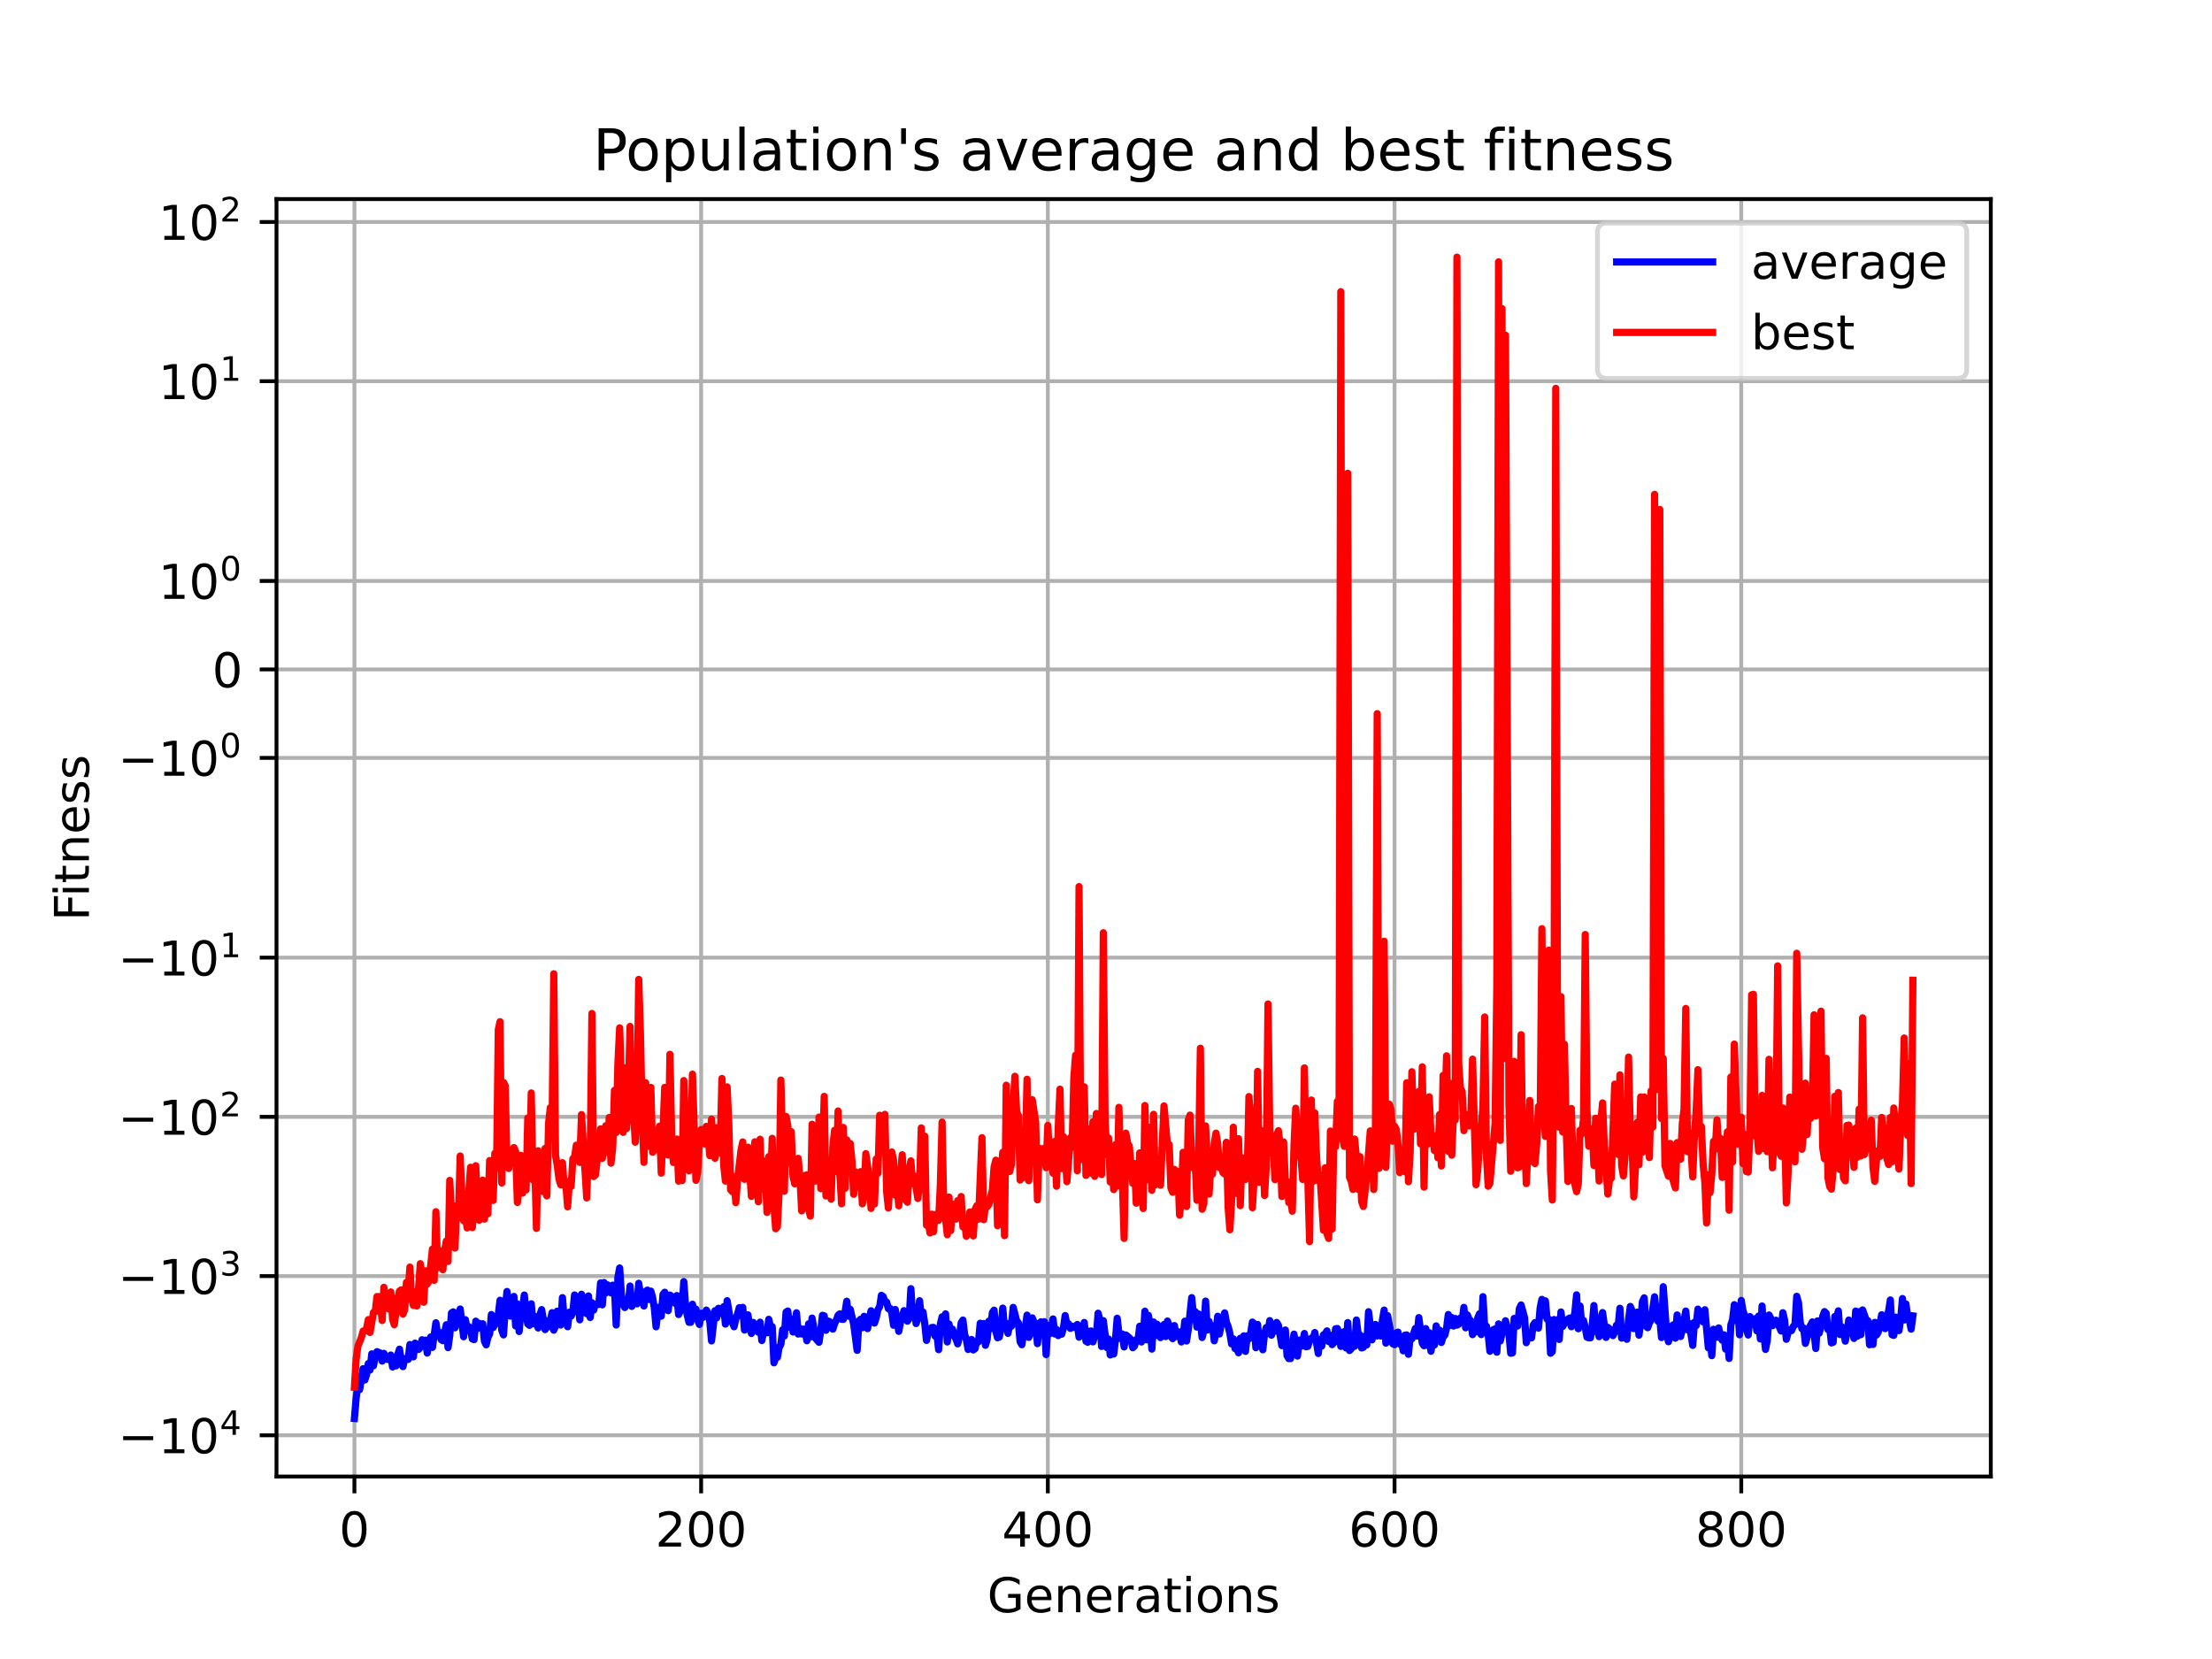 <?xml version="1.0" encoding="utf-8" standalone="no"?>
<!DOCTYPE svg PUBLIC "-//W3C//DTD SVG 1.1//EN"
  "http://www.w3.org/Graphics/SVG/1.1/DTD/svg11.dtd">
<!-- Created with matplotlib (https://matplotlib.org/) -->
<svg height="345.6pt" version="1.1" viewBox="0 0 460.8 345.6" width="460.8pt" xmlns="http://www.w3.org/2000/svg" xmlns:xlink="http://www.w3.org/1999/xlink">
 <defs>
  <style type="text/css">*{stroke-linecap:butt;stroke-linejoin:round;}</style>
 </defs>
 <g id="figure_1">
  <g id="patch_1">
   <path d="M 0 345.6 
L 460.8 345.6 
L 460.8 0 
L 0 0 
z
" style="fill:#ffffff;"/>
  </g>
  <g id="axes_1">
   <g id="patch_2">
    <path d="M 57.6 307.584 
L 414.72 307.584 
L 414.72 41.472 
L 57.6 41.472 
z
" style="fill:#ffffff;"/>
   </g>
   <g id="matplotlib.axis_1">
    <g id="xtick_1">
     <g id="line2d_1">
      <path clip-path="url(#pdda63139e8)" d="M 73.833 307.584 
L 73.833 41.472 
" style="fill:none;stroke:#b0b0b0;stroke-linecap:square;stroke-width:0.8;"/>
     </g>
     <g id="line2d_2">
      <defs>
       <path d="M 0 0 
L 0 3.5 
" id="m60d73395e6" style="stroke:#000000;stroke-width:0.8;"/>
      </defs>
      <g>
       <use style="stroke:#000000;stroke-width:0.8;" x="73.833" xlink:href="#m60d73395e6" y="307.584"/>
      </g>
     </g>
     <g id="text_1">
      <!-- 0 -->
      <g transform="translate(70.651 322.182)scale(0.1 -0.1)">
       <defs>
        <path d="M 31.781 66.406 
Q 24.172 66.406 20.328 58.906 
Q 16.5 51.422 16.5 36.375 
Q 16.5 21.391 20.328 13.891 
Q 24.172 6.391 31.781 6.391 
Q 39.453 6.391 43.281 13.891 
Q 47.125 21.391 47.125 36.375 
Q 47.125 51.422 43.281 58.906 
Q 39.453 66.406 31.781 66.406 
z
M 31.781 74.219 
Q 44.047 74.219 50.516 64.516 
Q 56.984 54.828 56.984 36.375 
Q 56.984 17.969 50.516 8.266 
Q 44.047 -1.422 31.781 -1.422 
Q 19.531 -1.422 13.062 8.266 
Q 6.594 17.969 6.594 36.375 
Q 6.594 54.828 13.062 64.516 
Q 19.531 74.219 31.781 74.219 
z
" id="DejaVuSans-48"/>
       </defs>
       <use xlink:href="#DejaVuSans-48"/>
      </g>
     </g>
    </g>
    <g id="xtick_2">
     <g id="line2d_3">
      <path clip-path="url(#pdda63139e8)" d="M 146.058 307.584 
L 146.058 41.472 
" style="fill:none;stroke:#b0b0b0;stroke-linecap:square;stroke-width:0.8;"/>
     </g>
     <g id="line2d_4">
      <g>
       <use style="stroke:#000000;stroke-width:0.8;" x="146.058" xlink:href="#m60d73395e6" y="307.584"/>
      </g>
     </g>
     <g id="text_2">
      <!-- 200 -->
      <g transform="translate(136.515 322.182)scale(0.1 -0.1)">
       <defs>
        <path d="M 19.188 8.297 
L 53.609 8.297 
L 53.609 0 
L 7.328 0 
L 7.328 8.297 
Q 12.938 14.109 22.625 23.891 
Q 32.328 33.688 34.812 36.531 
Q 39.547 41.844 41.422 45.531 
Q 43.312 49.219 43.312 52.781 
Q 43.312 58.594 39.234 62.25 
Q 35.156 65.922 28.609 65.922 
Q 23.969 65.922 18.812 64.312 
Q 13.672 62.703 7.812 59.422 
L 7.812 69.391 
Q 13.766 71.781 18.938 73 
Q 24.125 74.219 28.422 74.219 
Q 39.75 74.219 46.484 68.547 
Q 53.219 62.891 53.219 53.422 
Q 53.219 48.922 51.531 44.891 
Q 49.859 40.875 45.406 35.406 
Q 44.188 33.984 37.641 27.219 
Q 31.109 20.453 19.188 8.297 
z
" id="DejaVuSans-50"/>
       </defs>
       <use xlink:href="#DejaVuSans-50"/>
       <use x="63.623" xlink:href="#DejaVuSans-48"/>
       <use x="127.246" xlink:href="#DejaVuSans-48"/>
      </g>
     </g>
    </g>
    <g id="xtick_3">
     <g id="line2d_5">
      <path clip-path="url(#pdda63139e8)" d="M 218.284 307.584 
L 218.284 41.472 
" style="fill:none;stroke:#b0b0b0;stroke-linecap:square;stroke-width:0.8;"/>
     </g>
     <g id="line2d_6">
      <g>
       <use style="stroke:#000000;stroke-width:0.8;" x="218.284" xlink:href="#m60d73395e6" y="307.584"/>
      </g>
     </g>
     <g id="text_3">
      <!-- 400 -->
      <g transform="translate(208.74 322.182)scale(0.1 -0.1)">
       <defs>
        <path d="M 37.797 64.312 
L 12.891 25.391 
L 37.797 25.391 
z
M 35.203 72.906 
L 47.609 72.906 
L 47.609 25.391 
L 58.016 25.391 
L 58.016 17.188 
L 47.609 17.188 
L 47.609 0 
L 37.797 0 
L 37.797 17.188 
L 4.891 17.188 
L 4.891 26.703 
z
" id="DejaVuSans-52"/>
       </defs>
       <use xlink:href="#DejaVuSans-52"/>
       <use x="63.623" xlink:href="#DejaVuSans-48"/>
       <use x="127.246" xlink:href="#DejaVuSans-48"/>
      </g>
     </g>
    </g>
    <g id="xtick_4">
     <g id="line2d_7">
      <path clip-path="url(#pdda63139e8)" d="M 290.51 307.584 
L 290.51 41.472 
" style="fill:none;stroke:#b0b0b0;stroke-linecap:square;stroke-width:0.8;"/>
     </g>
     <g id="line2d_8">
      <g>
       <use style="stroke:#000000;stroke-width:0.8;" x="290.51" xlink:href="#m60d73395e6" y="307.584"/>
      </g>
     </g>
     <g id="text_4">
      <!-- 600 -->
      <g transform="translate(280.966 322.182)scale(0.1 -0.1)">
       <defs>
        <path d="M 33.016 40.375 
Q 26.375 40.375 22.484 35.828 
Q 18.609 31.297 18.609 23.391 
Q 18.609 15.531 22.484 10.953 
Q 26.375 6.391 33.016 6.391 
Q 39.656 6.391 43.531 10.953 
Q 47.406 15.531 47.406 23.391 
Q 47.406 31.297 43.531 35.828 
Q 39.656 40.375 33.016 40.375 
z
M 52.594 71.297 
L 52.594 62.312 
Q 48.875 64.062 45.094 64.984 
Q 41.312 65.922 37.594 65.922 
Q 27.828 65.922 22.672 59.328 
Q 17.531 52.734 16.797 39.406 
Q 19.672 43.656 24.016 45.922 
Q 28.375 48.188 33.594 48.188 
Q 44.578 48.188 50.953 41.516 
Q 57.328 34.859 57.328 23.391 
Q 57.328 12.156 50.688 5.359 
Q 44.047 -1.422 33.016 -1.422 
Q 20.359 -1.422 13.672 8.266 
Q 6.984 17.969 6.984 36.375 
Q 6.984 53.656 15.188 63.938 
Q 23.391 74.219 37.203 74.219 
Q 40.922 74.219 44.703 73.484 
Q 48.484 72.75 52.594 71.297 
z
" id="DejaVuSans-54"/>
       </defs>
       <use xlink:href="#DejaVuSans-54"/>
       <use x="63.623" xlink:href="#DejaVuSans-48"/>
       <use x="127.246" xlink:href="#DejaVuSans-48"/>
      </g>
     </g>
    </g>
    <g id="xtick_5">
     <g id="line2d_9">
      <path clip-path="url(#pdda63139e8)" d="M 362.736 307.584 
L 362.736 41.472 
" style="fill:none;stroke:#b0b0b0;stroke-linecap:square;stroke-width:0.8;"/>
     </g>
     <g id="line2d_10">
      <g>
       <use style="stroke:#000000;stroke-width:0.8;" x="362.736" xlink:href="#m60d73395e6" y="307.584"/>
      </g>
     </g>
     <g id="text_5">
      <!-- 800 -->
      <g transform="translate(353.192 322.182)scale(0.1 -0.1)">
       <defs>
        <path d="M 31.781 34.625 
Q 24.75 34.625 20.719 30.859 
Q 16.703 27.094 16.703 20.516 
Q 16.703 13.922 20.719 10.156 
Q 24.75 6.391 31.781 6.391 
Q 38.812 6.391 42.859 10.172 
Q 46.922 13.969 46.922 20.516 
Q 46.922 27.094 42.891 30.859 
Q 38.875 34.625 31.781 34.625 
z
M 21.922 38.812 
Q 15.578 40.375 12.031 44.719 
Q 8.5 49.078 8.5 55.328 
Q 8.5 64.062 14.719 69.141 
Q 20.953 74.219 31.781 74.219 
Q 42.672 74.219 48.875 69.141 
Q 55.078 64.062 55.078 55.328 
Q 55.078 49.078 51.531 44.719 
Q 48 40.375 41.703 38.812 
Q 48.828 37.156 52.797 32.312 
Q 56.781 27.484 56.781 20.516 
Q 56.781 9.906 50.312 4.234 
Q 43.844 -1.422 31.781 -1.422 
Q 19.734 -1.422 13.25 4.234 
Q 6.781 9.906 6.781 20.516 
Q 6.781 27.484 10.781 32.312 
Q 14.797 37.156 21.922 38.812 
z
M 18.312 54.391 
Q 18.312 48.734 21.844 45.562 
Q 25.391 42.391 31.781 42.391 
Q 38.141 42.391 41.719 45.562 
Q 45.312 48.734 45.312 54.391 
Q 45.312 60.062 41.719 63.234 
Q 38.141 66.406 31.781 66.406 
Q 25.391 66.406 21.844 63.234 
Q 18.312 60.062 18.312 54.391 
z
" id="DejaVuSans-56"/>
       </defs>
       <use xlink:href="#DejaVuSans-56"/>
       <use x="63.623" xlink:href="#DejaVuSans-48"/>
       <use x="127.246" xlink:href="#DejaVuSans-48"/>
      </g>
     </g>
    </g>
    <g id="text_6">
     <!-- Generations -->
     <g transform="translate(205.662 335.861)scale(0.1 -0.1)">
      <defs>
       <path d="M 59.516 10.406 
L 59.516 29.984 
L 43.406 29.984 
L 43.406 38.094 
L 69.281 38.094 
L 69.281 6.781 
Q 63.578 2.734 56.688 0.656 
Q 49.812 -1.422 42 -1.422 
Q 24.906 -1.422 15.25 8.562 
Q 5.609 18.562 5.609 36.375 
Q 5.609 54.25 15.25 64.234 
Q 24.906 74.219 42 74.219 
Q 49.125 74.219 55.547 72.453 
Q 61.969 70.703 67.391 67.281 
L 67.391 56.781 
Q 61.922 61.422 55.766 63.766 
Q 49.609 66.109 42.828 66.109 
Q 29.438 66.109 22.719 58.641 
Q 16.016 51.172 16.016 36.375 
Q 16.016 21.625 22.719 14.156 
Q 29.438 6.688 42.828 6.688 
Q 48.047 6.688 52.141 7.594 
Q 56.25 8.5 59.516 10.406 
z
" id="DejaVuSans-71"/>
       <path d="M 56.203 29.594 
L 56.203 25.203 
L 14.891 25.203 
Q 15.484 15.922 20.484 11.062 
Q 25.484 6.203 34.422 6.203 
Q 39.594 6.203 44.453 7.469 
Q 49.312 8.734 54.109 11.281 
L 54.109 2.781 
Q 49.266 0.734 44.188 -0.344 
Q 39.109 -1.422 33.891 -1.422 
Q 20.797 -1.422 13.156 6.188 
Q 5.516 13.812 5.516 26.812 
Q 5.516 40.234 12.766 48.109 
Q 20.016 56 32.328 56 
Q 43.359 56 49.781 48.891 
Q 56.203 41.797 56.203 29.594 
z
M 47.219 32.234 
Q 47.125 39.594 43.094 43.984 
Q 39.062 48.391 32.422 48.391 
Q 24.906 48.391 20.391 44.141 
Q 15.875 39.891 15.188 32.172 
z
" id="DejaVuSans-101"/>
       <path d="M 54.891 33.016 
L 54.891 0 
L 45.906 0 
L 45.906 32.719 
Q 45.906 40.484 42.875 44.328 
Q 39.844 48.188 33.797 48.188 
Q 26.516 48.188 22.312 43.547 
Q 18.109 38.922 18.109 30.906 
L 18.109 0 
L 9.078 0 
L 9.078 54.688 
L 18.109 54.688 
L 18.109 46.188 
Q 21.344 51.125 25.703 53.562 
Q 30.078 56 35.797 56 
Q 45.219 56 50.047 50.172 
Q 54.891 44.344 54.891 33.016 
z
" id="DejaVuSans-110"/>
       <path d="M 41.109 46.297 
Q 39.594 47.172 37.812 47.578 
Q 36.031 48 33.891 48 
Q 26.266 48 22.188 43.047 
Q 18.109 38.094 18.109 28.812 
L 18.109 0 
L 9.078 0 
L 9.078 54.688 
L 18.109 54.688 
L 18.109 46.188 
Q 20.953 51.172 25.484 53.578 
Q 30.031 56 36.531 56 
Q 37.453 56 38.578 55.875 
Q 39.703 55.766 41.062 55.516 
z
" id="DejaVuSans-114"/>
       <path d="M 34.281 27.484 
Q 23.391 27.484 19.188 25 
Q 14.984 22.516 14.984 16.5 
Q 14.984 11.719 18.141 8.906 
Q 21.297 6.109 26.703 6.109 
Q 34.188 6.109 38.703 11.406 
Q 43.219 16.703 43.219 25.484 
L 43.219 27.484 
z
M 52.203 31.203 
L 52.203 0 
L 43.219 0 
L 43.219 8.297 
Q 40.141 3.328 35.547 0.953 
Q 30.953 -1.422 24.312 -1.422 
Q 15.922 -1.422 10.953 3.297 
Q 6 8.016 6 15.922 
Q 6 25.141 12.172 29.828 
Q 18.359 34.516 30.609 34.516 
L 43.219 34.516 
L 43.219 35.406 
Q 43.219 41.609 39.141 45 
Q 35.062 48.391 27.688 48.391 
Q 23 48.391 18.547 47.266 
Q 14.109 46.141 10.016 43.891 
L 10.016 52.203 
Q 14.938 54.109 19.578 55.047 
Q 24.219 56 28.609 56 
Q 40.484 56 46.344 49.844 
Q 52.203 43.703 52.203 31.203 
z
" id="DejaVuSans-97"/>
       <path d="M 18.312 70.219 
L 18.312 54.688 
L 36.812 54.688 
L 36.812 47.703 
L 18.312 47.703 
L 18.312 18.016 
Q 18.312 11.328 20.141 9.422 
Q 21.969 7.516 27.594 7.516 
L 36.812 7.516 
L 36.812 0 
L 27.594 0 
Q 17.188 0 13.234 3.875 
Q 9.281 7.766 9.281 18.016 
L 9.281 47.703 
L 2.688 47.703 
L 2.688 54.688 
L 9.281 54.688 
L 9.281 70.219 
z
" id="DejaVuSans-116"/>
       <path d="M 9.422 54.688 
L 18.406 54.688 
L 18.406 0 
L 9.422 0 
z
M 9.422 75.984 
L 18.406 75.984 
L 18.406 64.594 
L 9.422 64.594 
z
" id="DejaVuSans-105"/>
       <path d="M 30.609 48.391 
Q 23.391 48.391 19.188 42.75 
Q 14.984 37.109 14.984 27.297 
Q 14.984 17.484 19.156 11.844 
Q 23.344 6.203 30.609 6.203 
Q 37.797 6.203 41.984 11.859 
Q 46.188 17.531 46.188 27.297 
Q 46.188 37.016 41.984 42.703 
Q 37.797 48.391 30.609 48.391 
z
M 30.609 56 
Q 42.328 56 49.016 48.375 
Q 55.719 40.766 55.719 27.297 
Q 55.719 13.875 49.016 6.219 
Q 42.328 -1.422 30.609 -1.422 
Q 18.844 -1.422 12.172 6.219 
Q 5.516 13.875 5.516 27.297 
Q 5.516 40.766 12.172 48.375 
Q 18.844 56 30.609 56 
z
" id="DejaVuSans-111"/>
       <path d="M 44.281 53.078 
L 44.281 44.578 
Q 40.484 46.531 36.375 47.5 
Q 32.281 48.484 27.875 48.484 
Q 21.188 48.484 17.844 46.438 
Q 14.5 44.391 14.5 40.281 
Q 14.5 37.156 16.891 35.375 
Q 19.281 33.594 26.516 31.984 
L 29.594 31.297 
Q 39.156 29.25 43.188 25.516 
Q 47.219 21.781 47.219 15.094 
Q 47.219 7.469 41.188 3.016 
Q 35.156 -1.422 24.609 -1.422 
Q 20.219 -1.422 15.453 -0.562 
Q 10.688 0.297 5.422 2 
L 5.422 11.281 
Q 10.406 8.688 15.234 7.391 
Q 20.062 6.109 24.812 6.109 
Q 31.156 6.109 34.562 8.281 
Q 37.984 10.453 37.984 14.406 
Q 37.984 18.062 35.516 20.016 
Q 33.062 21.969 24.703 23.781 
L 21.578 24.516 
Q 13.234 26.266 9.516 29.906 
Q 5.812 33.547 5.812 39.891 
Q 5.812 47.609 11.281 51.797 
Q 16.75 56 26.812 56 
Q 31.781 56 36.172 55.266 
Q 40.578 54.547 44.281 53.078 
z
" id="DejaVuSans-115"/>
      </defs>
      <use xlink:href="#DejaVuSans-71"/>
      <use x="77.49" xlink:href="#DejaVuSans-101"/>
      <use x="139.014" xlink:href="#DejaVuSans-110"/>
      <use x="202.393" xlink:href="#DejaVuSans-101"/>
      <use x="263.916" xlink:href="#DejaVuSans-114"/>
      <use x="305.029" xlink:href="#DejaVuSans-97"/>
      <use x="366.309" xlink:href="#DejaVuSans-116"/>
      <use x="405.518" xlink:href="#DejaVuSans-105"/>
      <use x="433.301" xlink:href="#DejaVuSans-111"/>
      <use x="494.482" xlink:href="#DejaVuSans-110"/>
      <use x="557.861" xlink:href="#DejaVuSans-115"/>
     </g>
    </g>
   </g>
   <g id="matplotlib.axis_2">
    <g id="ytick_1">
     <g id="line2d_11">
      <path clip-path="url(#pdda63139e8)" d="M 57.6 299 
L 414.72 299 
" style="fill:none;stroke:#b0b0b0;stroke-linecap:square;stroke-width:0.8;"/>
     </g>
     <g id="line2d_12">
      <defs>
       <path d="M 0 0 
L -3.5 0 
" id="m6eefcb9886" style="stroke:#000000;stroke-width:0.8;"/>
      </defs>
      <g>
       <use style="stroke:#000000;stroke-width:0.8;" x="57.6" xlink:href="#m6eefcb9886" y="299"/>
      </g>
     </g>
     <g id="text_7">
      <!-- $\mathdefault{-10^{4}}$ -->
      <g transform="translate(24.6 302.8)scale(0.1 -0.1)">
       <defs>
        <path d="M 10.594 35.5 
L 73.188 35.5 
L 73.188 27.203 
L 10.594 27.203 
z
" id="DejaVuSans-8722"/>
        <path d="M 12.406 8.297 
L 28.516 8.297 
L 28.516 63.922 
L 10.984 60.406 
L 10.984 69.391 
L 28.422 72.906 
L 38.281 72.906 
L 38.281 8.297 
L 54.391 8.297 
L 54.391 0 
L 12.406 0 
z
" id="DejaVuSans-49"/>
       </defs>
       <use transform="translate(0 0.684)" xlink:href="#DejaVuSans-8722"/>
       <use transform="translate(83.789 0.684)" xlink:href="#DejaVuSans-49"/>
       <use transform="translate(147.412 0.684)" xlink:href="#DejaVuSans-48"/>
       <use transform="translate(211.992 38.966)scale(0.7)" xlink:href="#DejaVuSans-52"/>
      </g>
     </g>
    </g>
    <g id="ytick_2">
     <g id="line2d_13">
      <path clip-path="url(#pdda63139e8)" d="M 57.6 265.831 
L 414.72 265.831 
" style="fill:none;stroke:#b0b0b0;stroke-linecap:square;stroke-width:0.8;"/>
     </g>
     <g id="line2d_14">
      <g>
       <use style="stroke:#000000;stroke-width:0.8;" x="57.6" xlink:href="#m6eefcb9886" y="265.831"/>
      </g>
     </g>
     <g id="text_8">
      <!-- $\mathdefault{-10^{3}}$ -->
      <g transform="translate(24.6 269.63)scale(0.1 -0.1)">
       <defs>
        <path d="M 40.578 39.312 
Q 47.656 37.797 51.625 33 
Q 55.609 28.219 55.609 21.188 
Q 55.609 10.406 48.188 4.484 
Q 40.766 -1.422 27.094 -1.422 
Q 22.516 -1.422 17.656 -0.516 
Q 12.797 0.391 7.625 2.203 
L 7.625 11.719 
Q 11.719 9.328 16.594 8.109 
Q 21.484 6.891 26.812 6.891 
Q 36.078 6.891 40.938 10.547 
Q 45.797 14.203 45.797 21.188 
Q 45.797 27.641 41.281 31.266 
Q 36.766 34.906 28.719 34.906 
L 20.219 34.906 
L 20.219 43.016 
L 29.109 43.016 
Q 36.375 43.016 40.234 45.922 
Q 44.094 48.828 44.094 54.297 
Q 44.094 59.906 40.109 62.906 
Q 36.141 65.922 28.719 65.922 
Q 24.656 65.922 20.016 65.031 
Q 15.375 64.156 9.812 62.312 
L 9.812 71.094 
Q 15.438 72.656 20.344 73.438 
Q 25.25 74.219 29.594 74.219 
Q 40.828 74.219 47.359 69.109 
Q 53.906 64.016 53.906 55.328 
Q 53.906 49.266 50.438 45.094 
Q 46.969 40.922 40.578 39.312 
z
" id="DejaVuSans-51"/>
       </defs>
       <use transform="translate(0 0.766)" xlink:href="#DejaVuSans-8722"/>
       <use transform="translate(83.789 0.766)" xlink:href="#DejaVuSans-49"/>
       <use transform="translate(147.412 0.766)" xlink:href="#DejaVuSans-48"/>
       <use transform="translate(211.992 39.047)scale(0.7)" xlink:href="#DejaVuSans-51"/>
      </g>
     </g>
    </g>
    <g id="ytick_3">
     <g id="line2d_15">
      <path clip-path="url(#pdda63139e8)" d="M 57.6 232.661 
L 414.72 232.661 
" style="fill:none;stroke:#b0b0b0;stroke-linecap:square;stroke-width:0.8;"/>
     </g>
     <g id="line2d_16">
      <g>
       <use style="stroke:#000000;stroke-width:0.8;" x="57.6" xlink:href="#m6eefcb9886" y="232.661"/>
      </g>
     </g>
     <g id="text_9">
      <!-- $\mathdefault{-10^{2}}$ -->
      <g transform="translate(24.6 236.461)scale(0.1 -0.1)">
       <use transform="translate(0 0.766)" xlink:href="#DejaVuSans-8722"/>
       <use transform="translate(83.789 0.766)" xlink:href="#DejaVuSans-49"/>
       <use transform="translate(147.412 0.766)" xlink:href="#DejaVuSans-48"/>
       <use transform="translate(211.992 39.047)scale(0.7)" xlink:href="#DejaVuSans-50"/>
      </g>
     </g>
    </g>
    <g id="ytick_4">
     <g id="line2d_17">
      <path clip-path="url(#pdda63139e8)" d="M 57.6 199.492 
L 414.72 199.492 
" style="fill:none;stroke:#b0b0b0;stroke-linecap:square;stroke-width:0.8;"/>
     </g>
     <g id="line2d_18">
      <g>
       <use style="stroke:#000000;stroke-width:0.8;" x="57.6" xlink:href="#m6eefcb9886" y="199.492"/>
      </g>
     </g>
     <g id="text_10">
      <!-- $\mathdefault{-10^{1}}$ -->
      <g transform="translate(24.6 203.291)scale(0.1 -0.1)">
       <use transform="translate(0 0.684)" xlink:href="#DejaVuSans-8722"/>
       <use transform="translate(83.789 0.684)" xlink:href="#DejaVuSans-49"/>
       <use transform="translate(147.412 0.684)" xlink:href="#DejaVuSans-48"/>
       <use transform="translate(211.992 38.966)scale(0.7)" xlink:href="#DejaVuSans-49"/>
      </g>
     </g>
    </g>
    <g id="ytick_5">
     <g id="line2d_19">
      <path clip-path="url(#pdda63139e8)" d="M 57.6 157.88 
L 414.72 157.88 
" style="fill:none;stroke:#b0b0b0;stroke-linecap:square;stroke-width:0.8;"/>
     </g>
     <g id="line2d_20">
      <g>
       <use style="stroke:#000000;stroke-width:0.8;" x="57.6" xlink:href="#m6eefcb9886" y="157.88"/>
      </g>
     </g>
     <g id="text_11">
      <!-- $\mathdefault{-10^{0}}$ -->
      <g transform="translate(24.6 161.679)scale(0.1 -0.1)">
       <use transform="translate(0 0.766)" xlink:href="#DejaVuSans-8722"/>
       <use transform="translate(83.789 0.766)" xlink:href="#DejaVuSans-49"/>
       <use transform="translate(147.412 0.766)" xlink:href="#DejaVuSans-48"/>
       <use transform="translate(211.992 39.047)scale(0.7)" xlink:href="#DejaVuSans-48"/>
      </g>
     </g>
    </g>
    <g id="ytick_6">
     <g id="line2d_21">
      <path clip-path="url(#pdda63139e8)" d="M 57.6 139.452 
L 414.72 139.452 
" style="fill:none;stroke:#b0b0b0;stroke-linecap:square;stroke-width:0.8;"/>
     </g>
     <g id="line2d_22">
      <g>
       <use style="stroke:#000000;stroke-width:0.8;" x="57.6" xlink:href="#m6eefcb9886" y="139.452"/>
      </g>
     </g>
     <g id="text_12">
      <!-- $\mathdefault{0}$ -->
      <g transform="translate(44.2 143.252)scale(0.1 -0.1)">
       <use transform="translate(0 0.781)" xlink:href="#DejaVuSans-48"/>
      </g>
     </g>
    </g>
    <g id="ytick_7">
     <g id="line2d_23">
      <path clip-path="url(#pdda63139e8)" d="M 57.6 121.025 
L 414.72 121.025 
" style="fill:none;stroke:#b0b0b0;stroke-linecap:square;stroke-width:0.8;"/>
     </g>
     <g id="line2d_24">
      <g>
       <use style="stroke:#000000;stroke-width:0.8;" x="57.6" xlink:href="#m6eefcb9886" y="121.025"/>
      </g>
     </g>
     <g id="text_13">
      <!-- $\mathdefault{10^{0}}$ -->
      <g transform="translate(33 124.824)scale(0.1 -0.1)">
       <use transform="translate(0 0.766)" xlink:href="#DejaVuSans-49"/>
       <use transform="translate(63.623 0.766)" xlink:href="#DejaVuSans-48"/>
       <use transform="translate(128.203 39.047)scale(0.7)" xlink:href="#DejaVuSans-48"/>
      </g>
     </g>
    </g>
    <g id="ytick_8">
     <g id="line2d_25">
      <path clip-path="url(#pdda63139e8)" d="M 57.6 79.413 
L 414.72 79.413 
" style="fill:none;stroke:#b0b0b0;stroke-linecap:square;stroke-width:0.8;"/>
     </g>
     <g id="line2d_26">
      <g>
       <use style="stroke:#000000;stroke-width:0.8;" x="57.6" xlink:href="#m6eefcb9886" y="79.413"/>
      </g>
     </g>
     <g id="text_14">
      <!-- $\mathdefault{10^{1}}$ -->
      <g transform="translate(33 83.212)scale(0.1 -0.1)">
       <use transform="translate(0 0.684)" xlink:href="#DejaVuSans-49"/>
       <use transform="translate(63.623 0.684)" xlink:href="#DejaVuSans-48"/>
       <use transform="translate(128.203 38.966)scale(0.7)" xlink:href="#DejaVuSans-49"/>
      </g>
     </g>
    </g>
    <g id="ytick_9">
     <g id="line2d_27">
      <path clip-path="url(#pdda63139e8)" d="M 57.6 46.243 
L 414.72 46.243 
" style="fill:none;stroke:#b0b0b0;stroke-linecap:square;stroke-width:0.8;"/>
     </g>
     <g id="line2d_28">
      <g>
       <use style="stroke:#000000;stroke-width:0.8;" x="57.6" xlink:href="#m6eefcb9886" y="46.243"/>
      </g>
     </g>
     <g id="text_15">
      <!-- $\mathdefault{10^{2}}$ -->
      <g transform="translate(33 50.043)scale(0.1 -0.1)">
       <use transform="translate(0 0.766)" xlink:href="#DejaVuSans-49"/>
       <use transform="translate(63.623 0.766)" xlink:href="#DejaVuSans-48"/>
       <use transform="translate(128.203 39.047)scale(0.7)" xlink:href="#DejaVuSans-50"/>
      </g>
     </g>
    </g>
    <g id="text_16">
     <!-- Fitness -->
     <g transform="translate(18.52 191.845)rotate(-90)scale(0.1 -0.1)">
      <defs>
       <path d="M 9.812 72.906 
L 51.703 72.906 
L 51.703 64.594 
L 19.672 64.594 
L 19.672 43.109 
L 48.578 43.109 
L 48.578 34.812 
L 19.672 34.812 
L 19.672 0 
L 9.812 0 
z
" id="DejaVuSans-70"/>
      </defs>
      <use xlink:href="#DejaVuSans-70"/>
      <use x="50.27" xlink:href="#DejaVuSans-105"/>
      <use x="78.053" xlink:href="#DejaVuSans-116"/>
      <use x="117.262" xlink:href="#DejaVuSans-110"/>
      <use x="180.641" xlink:href="#DejaVuSans-101"/>
      <use x="242.164" xlink:href="#DejaVuSans-115"/>
      <use x="294.264" xlink:href="#DejaVuSans-115"/>
     </g>
    </g>
   </g>
   <g id="line2d_29">
    <path clip-path="url(#pdda63139e8)" d="M 73.833 295.488 
L 74.194 291.242 
L 74.555 288.606 
L 74.916 289.475 
L 75.638 285.12 
L 75.999 287.473 
L 76.361 286.389 
L 76.722 284.068 
L 77.083 285.393 
L 77.444 282.042 
L 77.805 284.508 
L 78.166 282.594 
L 78.527 281.581 
L 79.25 281.882 
L 79.611 283.541 
L 79.972 281.937 
L 80.694 283.187 
L 81.055 283.227 
L 81.416 282.281 
L 81.778 284.764 
L 82.139 284.102 
L 82.5 284.536 
L 82.861 282.183 
L 83.222 281.063 
L 83.583 283.279 
L 83.944 284.697 
L 84.305 283.085 
L 84.667 282.936 
L 85.028 283.188 
L 85.389 280.092 
L 85.75 282.225 
L 86.111 282.662 
L 86.472 279.803 
L 86.833 280.594 
L 87.194 281.106 
L 87.556 280.692 
L 87.917 279.101 
L 88.278 279.78 
L 88.639 279.185 
L 89 281.867 
L 89.361 279.576 
L 89.722 278.519 
L 90.084 280.689 
L 90.806 275.558 
L 91.167 277.961 
L 91.528 277.546 
L 91.889 279.057 
L 92.25 279.283 
L 92.973 275.968 
L 93.334 280.729 
L 93.695 278.189 
L 94.056 273.516 
L 94.417 273.282 
L 94.778 276.601 
L 95.862 272.695 
L 96.584 278.47 
L 96.945 274.919 
L 97.306 276.661 
L 97.667 276.366 
L 98.028 277.075 
L 98.389 278.914 
L 98.751 279.066 
L 99.112 275.228 
L 99.473 276.733 
L 99.834 275.678 
L 100.195 276.276 
L 100.556 275.761 
L 100.917 279.397 
L 101.278 280.148 
L 101.64 278.586 
L 102.001 277.888 
L 102.362 273.841 
L 102.723 276.567 
L 103.084 275.912 
L 103.445 274.411 
L 103.806 273.861 
L 104.168 270.868 
L 104.529 277.138 
L 104.89 278.077 
L 105.251 272.574 
L 105.612 269.041 
L 105.973 272.21 
L 106.334 274.17 
L 106.695 271.139 
L 107.057 270.073 
L 107.418 276.223 
L 107.779 271.634 
L 108.14 277.378 
L 108.501 273.199 
L 108.862 272.677 
L 109.223 269.783 
L 109.584 273.889 
L 109.946 275.798 
L 110.307 276.091 
L 110.668 271.606 
L 111.029 275.755 
L 111.39 274.23 
L 111.751 275.808 
L 112.112 276.638 
L 112.473 273.86 
L 112.835 272.819 
L 113.557 276.978 
L 113.918 275.154 
L 114.279 276.401 
L 114.64 275.157 
L 115.001 273.458 
L 115.363 277.093 
L 115.724 276.238 
L 116.085 273.135 
L 116.446 274.124 
L 116.807 276.024 
L 117.168 270.318 
L 117.529 274.798 
L 117.89 274.633 
L 118.252 276.376 
L 118.613 273.355 
L 118.974 274.167 
L 119.335 273.25 
L 119.696 269.763 
L 120.418 271.744 
L 120.779 274.942 
L 121.141 269.614 
L 121.863 273.309 
L 122.224 273.679 
L 122.585 269.969 
L 122.946 274.458 
L 123.307 271.377 
L 123.668 272.92 
L 124.03 271.681 
L 124.391 271.614 
L 124.752 271.749 
L 125.113 267.243 
L 125.474 271.818 
L 125.835 267.179 
L 126.196 269.343 
L 126.557 267.659 
L 126.919 268.193 
L 127.28 269.32 
L 127.641 267.728 
L 128.002 268.141 
L 128.363 276.021 
L 128.724 266.083 
L 129.085 264.145 
L 129.447 269.623 
L 129.808 271.795 
L 130.169 272.386 
L 130.53 271.492 
L 130.891 271.558 
L 131.252 267.905 
L 131.613 272.147 
L 131.974 271.452 
L 132.336 271.15 
L 132.697 271.619 
L 133.058 267.335 
L 133.419 269.632 
L 133.78 269.382 
L 134.141 272.062 
L 134.502 269.016 
L 134.863 268.754 
L 135.225 270.709 
L 135.586 268.967 
L 135.947 270.294 
L 136.308 272.478 
L 136.669 276.39 
L 137.03 273.541 
L 137.391 272.281 
L 137.752 274.186 
L 138.114 269.662 
L 138.475 269.198 
L 139.197 273.031 
L 139.558 269.788 
L 139.919 270.04 
L 140.642 271.502 
L 141.003 269.891 
L 141.364 273.839 
L 142.086 272.405 
L 142.447 266.977 
L 142.808 271.802 
L 143.169 273.981 
L 143.531 275.452 
L 143.892 275.467 
L 144.253 271.695 
L 144.614 273.135 
L 144.975 272.726 
L 145.336 274.964 
L 145.697 275.901 
L 146.058 273.562 
L 146.42 274.45 
L 146.781 274.036 
L 147.142 272.916 
L 147.503 273.533 
L 147.864 275.322 
L 148.225 279.33 
L 148.947 273.05 
L 149.309 274.531 
L 149.67 272.539 
L 150.031 273.468 
L 150.392 273.666 
L 150.753 272.217 
L 151.114 275.834 
L 151.475 270.962 
L 152.198 275.218 
L 152.559 275.497 
L 152.92 276.378 
L 153.281 274.758 
L 153.642 273.753 
L 154.003 272.413 
L 154.364 274.07 
L 154.726 272.35 
L 155.087 277.057 
L 155.448 276.901 
L 155.809 273.905 
L 156.17 276.491 
L 156.531 277.781 
L 156.892 275.479 
L 157.253 276.72 
L 157.615 276.555 
L 157.976 277.527 
L 158.337 275.441 
L 158.698 279.257 
L 159.059 277.452 
L 159.42 277.117 
L 159.781 277.656 
L 160.142 274.838 
L 160.504 276.458 
L 160.865 276.362 
L 161.226 283.899 
L 161.587 282.828 
L 161.948 282.748 
L 162.309 280.725 
L 162.67 280.043 
L 163.031 277.019 
L 163.393 278.315 
L 163.754 273.346 
L 164.115 273.114 
L 164.476 276.477 
L 164.837 274.766 
L 165.198 277.478 
L 165.559 277.017 
L 165.921 273.475 
L 166.282 277.907 
L 166.643 276.738 
L 167.004 277.891 
L 167.365 276.883 
L 167.726 277.367 
L 168.087 279.295 
L 168.448 275.786 
L 168.81 278.514 
L 169.171 274.579 
L 169.893 278.78 
L 170.615 279.618 
L 170.976 277.194 
L 171.337 274.002 
L 171.699 274.111 
L 172.06 277.119 
L 172.421 275.181 
L 172.782 275.295 
L 173.143 276.379 
L 173.504 276.881 
L 173.865 275.708 
L 174.226 274.992 
L 174.588 274.008 
L 174.949 273.706 
L 175.31 274.833 
L 175.671 274.848 
L 176.032 273.37 
L 176.393 271.073 
L 176.754 274.178 
L 177.115 272.743 
L 177.838 275.848 
L 178.56 281.306 
L 178.921 275.194 
L 179.282 274.827 
L 179.643 276.598 
L 180.005 274.211 
L 180.366 274.63 
L 180.727 276.772 
L 181.449 273.059 
L 181.81 273.918 
L 182.171 275.612 
L 182.532 274.506 
L 182.894 272.811 
L 183.255 272.191 
L 183.616 269.838 
L 183.977 270.095 
L 184.338 271.135 
L 184.699 271.243 
L 185.06 272.613 
L 185.421 272.552 
L 185.783 273.529 
L 186.144 276.076 
L 186.505 272.796 
L 187.227 277.341 
L 187.588 275.48 
L 188.31 273.032 
L 189.033 275.227 
L 189.394 274.697 
L 189.755 268.462 
L 190.116 274.175 
L 190.477 272.365 
L 190.838 275.716 
L 191.199 274.684 
L 191.561 270.967 
L 191.922 274.261 
L 192.283 273.322 
L 192.644 275.732 
L 193.005 279.229 
L 193.366 277.7 
L 193.727 277.464 
L 194.089 276.548 
L 194.45 276.52 
L 194.811 278.347 
L 195.172 277.915 
L 195.533 281.157 
L 195.894 275.826 
L 196.255 274.326 
L 196.616 277.538 
L 196.978 273.701 
L 197.339 279.552 
L 197.7 275.821 
L 198.061 277.789 
L 198.422 276.889 
L 198.783 278.336 
L 199.144 278.9 
L 199.505 279.95 
L 199.867 278.408 
L 200.228 275.563 
L 200.589 274.99 
L 200.95 277.967 
L 201.311 279.071 
L 201.672 281.115 
L 202.033 279.592 
L 202.394 279.045 
L 202.756 281.222 
L 203.117 280.944 
L 203.478 279.42 
L 203.839 279.508 
L 204.2 275.652 
L 204.561 277.809 
L 204.922 275.715 
L 205.284 280.247 
L 205.645 278.992 
L 206.006 275.213 
L 206.367 276.789 
L 206.728 273.439 
L 207.089 272.941 
L 207.45 277.328 
L 207.811 278.682 
L 208.173 278.531 
L 208.534 276.671 
L 208.895 272.505 
L 209.256 276.808 
L 209.617 275.647 
L 209.978 277.761 
L 210.339 275.811 
L 210.7 276.269 
L 211.062 272.361 
L 211.784 275.145 
L 212.145 275.561 
L 212.506 279.496 
L 212.867 280.13 
L 213.228 277.861 
L 213.589 276.536 
L 213.951 273.972 
L 214.312 278.597 
L 214.673 277.734 
L 215.034 274.538 
L 215.395 275.399 
L 215.756 275.698 
L 216.117 279.907 
L 216.478 275.909 
L 216.84 275.356 
L 217.201 276.248 
L 217.562 275.337 
L 217.923 282.182 
L 218.284 276.131 
L 218.645 277.858 
L 219.006 276.639 
L 219.368 274.759 
L 219.729 277.881 
L 220.09 276.944 
L 220.451 278.231 
L 220.812 277.832 
L 221.173 277.931 
L 221.534 276.644 
L 221.895 274.06 
L 222.257 275.999 
L 222.618 275.789 
L 222.979 276.728 
L 223.34 276.296 
L 223.701 276.527 
L 224.423 275.922 
L 224.784 278.556 
L 225.146 277.998 
L 225.507 277.061 
L 225.868 275.496 
L 226.229 279.4 
L 226.59 279.611 
L 226.951 277.316 
L 227.312 277.275 
L 227.673 279.537 
L 228.035 278.335 
L 228.396 278.275 
L 228.757 273.568 
L 229.118 274.965 
L 229.479 280.488 
L 229.84 275.12 
L 230.563 280.714 
L 230.924 278.937 
L 231.285 282.253 
L 231.646 279.445 
L 232.007 282.071 
L 232.368 279.121 
L 232.729 274.614 
L 233.09 277.795 
L 233.452 278.847 
L 233.813 277.905 
L 234.174 280.587 
L 234.535 278.099 
L 235.257 278.682 
L 235.618 279.112 
L 235.979 280.745 
L 236.341 280.395 
L 236.702 279.067 
L 237.063 279.223 
L 237.424 276.271 
L 237.785 279.555 
L 238.146 278.925 
L 238.507 273.151 
L 238.868 279.107 
L 239.23 274.003 
L 239.591 275.888 
L 239.952 281.042 
L 240.313 275.4 
L 240.674 278.254 
L 241.035 275.865 
L 241.396 277.804 
L 241.757 278.648 
L 242.119 276.339 
L 242.48 275.931 
L 242.841 278.426 
L 243.202 275.204 
L 243.563 276.14 
L 243.924 278.4 
L 244.285 278.864 
L 244.647 276.146 
L 245.008 278.028 
L 245.369 278.469 
L 245.73 277.461 
L 246.091 279.555 
L 246.452 278.473 
L 246.813 275.236 
L 247.174 279.355 
L 247.536 277.034 
L 248.258 270.322 
L 248.619 274.136 
L 248.98 273.231 
L 249.341 276.456 
L 249.702 273.733 
L 250.063 275.369 
L 250.425 278.627 
L 250.786 277.207 
L 251.147 271.044 
L 251.508 277.059 
L 251.869 275.277 
L 252.23 276.979 
L 252.591 276.2 
L 252.952 279.311 
L 253.314 277.512 
L 253.675 274.202 
L 254.036 277.888 
L 254.397 275.841 
L 254.758 275.048 
L 255.119 273.5 
L 255.48 275.436 
L 255.842 276.338 
L 256.203 277.76 
L 256.564 279.961 
L 256.925 278.903 
L 257.286 280.937 
L 257.647 280.962 
L 258.008 281.808 
L 258.369 278.793 
L 258.731 279.254 
L 259.092 278.29 
L 259.453 281.513 
L 259.814 278.288 
L 260.175 278.897 
L 260.536 277.683 
L 260.897 275.416 
L 261.258 275.731 
L 261.62 280.75 
L 261.981 275.906 
L 262.342 280.185 
L 262.703 278.571 
L 263.064 281.182 
L 263.425 277.811 
L 263.786 276.549 
L 264.147 277.784 
L 264.509 275.11 
L 264.87 278.141 
L 265.231 277.055 
L 265.592 277.3 
L 265.953 275.491 
L 266.314 276.081 
L 267.036 280.319 
L 267.398 278.329 
L 267.759 277.063 
L 268.12 282.42 
L 268.481 283.013 
L 268.842 283.022 
L 269.564 277.928 
L 269.926 280.851 
L 270.287 282.497 
L 270.648 279.173 
L 271.009 280.474 
L 271.37 279.563 
L 271.731 277.792 
L 272.092 280.569 
L 272.453 280.471 
L 272.815 279.223 
L 273.176 278.767 
L 273.537 278.901 
L 273.898 277.593 
L 274.62 281.955 
L 274.981 279.057 
L 275.342 280.41 
L 275.704 278.077 
L 276.065 277.862 
L 276.426 277.247 
L 276.787 279.462 
L 277.148 278.17 
L 277.509 280.113 
L 277.87 279.725 
L 278.231 276.808 
L 278.593 276.759 
L 278.954 277.623 
L 279.315 280.472 
L 279.676 279.909 
L 280.037 277.399 
L 280.398 280.792 
L 280.759 275.518 
L 281.121 281.34 
L 281.482 280.968 
L 281.843 279.182 
L 282.204 280.448 
L 282.565 274.984 
L 282.926 277.949 
L 283.287 278.083 
L 283.648 280.796 
L 284.01 280.674 
L 284.371 278.337 
L 284.732 280.162 
L 285.093 273.26 
L 285.815 279.118 
L 286.176 276.73 
L 286.537 275.912 
L 286.899 278.3 
L 287.26 277.173 
L 287.621 278.312 
L 287.982 275.031 
L 288.343 272.918 
L 288.704 279.797 
L 289.065 274.069 
L 290.149 279.94 
L 290.51 280.109 
L 290.871 277.684 
L 291.232 277.509 
L 291.593 279.982 
L 291.954 279.503 
L 292.315 281.393 
L 292.677 278.141 
L 293.038 278.099 
L 293.399 282.122 
L 293.76 278.49 
L 294.121 278.907 
L 294.843 276.74 
L 295.205 278.322 
L 295.566 274.489 
L 296.288 279.818 
L 296.649 280.337 
L 297.01 276.772 
L 297.371 280.282 
L 297.732 277.621 
L 298.094 281.49 
L 298.455 279.558 
L 298.816 280.19 
L 299.177 276.208 
L 299.538 277.69 
L 299.899 277.111 
L 300.26 279.658 
L 300.621 278.506 
L 300.983 278.129 
L 301.344 276.715 
L 301.705 273.841 
L 302.066 276.1 
L 302.427 274.47 
L 302.788 276.234 
L 303.149 274.664 
L 303.51 276.049 
L 303.872 275.845 
L 304.233 274.564 
L 304.594 275.143 
L 304.955 272.359 
L 305.316 276.601 
L 305.677 273.923 
L 306.038 274.823 
L 306.399 275.135 
L 306.761 278.029 
L 307.122 276.999 
L 307.483 277.448 
L 307.844 274.561 
L 308.205 273.685 
L 308.566 278.022 
L 308.927 270.12 
L 309.289 276.64 
L 309.65 276.279 
L 310.011 277.958 
L 310.372 281.484 
L 310.733 279.663 
L 311.094 276.996 
L 311.455 276.843 
L 311.816 281.685 
L 312.178 275.793 
L 312.539 279.342 
L 312.9 277.752 
L 313.261 277.415 
L 313.622 275.138 
L 314.344 277.929 
L 314.705 281.908 
L 315.067 281.822 
L 315.428 274.656 
L 315.789 276.152 
L 316.15 276.235 
L 316.511 272.611 
L 316.872 271.846 
L 317.594 274.49 
L 317.956 279.705 
L 318.317 278.285 
L 318.678 278.57 
L 319.039 278.708 
L 319.4 276.061 
L 319.761 275.525 
L 320.122 275.917 
L 320.484 276.673 
L 320.845 272.432 
L 321.206 270.684 
L 321.567 274.006 
L 321.928 270.99 
L 322.289 274.809 
L 322.65 274.815 
L 323.011 281.906 
L 323.373 281.544 
L 323.734 274.883 
L 324.095 275.211 
L 324.456 274.92 
L 324.817 279.032 
L 325.178 273.31 
L 325.539 276.327 
L 326.262 275.07 
L 326.984 274.573 
L 327.345 276.376 
L 328.067 273.48 
L 328.428 269.739 
L 328.789 276.806 
L 329.151 272.075 
L 329.512 275.918 
L 329.873 275.075 
L 330.234 276.551 
L 330.595 278.547 
L 330.956 278.687 
L 331.317 278.702 
L 331.678 276.354 
L 332.04 271.97 
L 332.401 277.412 
L 332.762 276.681 
L 333.123 278.447 
L 333.484 274.565 
L 333.845 273.426 
L 334.568 278.611 
L 334.929 276.514 
L 335.29 276.826 
L 335.651 277.84 
L 336.012 278.224 
L 336.373 277.552 
L 336.734 276.072 
L 337.095 276.19 
L 337.457 272.538 
L 337.818 278.752 
L 338.179 278.47 
L 338.54 277.183 
L 338.901 278.995 
L 339.262 274.839 
L 339.623 272.155 
L 339.984 273.041 
L 340.346 276.781 
L 340.707 275.847 
L 341.068 273.341 
L 341.429 278.136 
L 341.79 275.285 
L 342.151 271.141 
L 342.512 270.361 
L 342.873 276.232 
L 343.235 276.586 
L 343.596 275.587 
L 343.957 274.978 
L 344.679 270.145 
L 345.04 273.28 
L 345.401 275.244 
L 345.763 274.7 
L 346.124 278.64 
L 346.485 268.046 
L 347.207 277.915 
L 347.568 279.504 
L 347.929 278.244 
L 348.29 276.229 
L 348.652 275.951 
L 349.013 278.764 
L 349.374 273.929 
L 349.735 276.904 
L 350.096 278.416 
L 350.457 277.051 
L 351.179 273.117 
L 351.541 277.024 
L 351.902 275.701 
L 352.624 280.268 
L 352.985 275.446 
L 353.346 276.142 
L 353.707 272.718 
L 354.068 274.177 
L 354.43 273.425 
L 354.791 275.368 
L 355.152 272.845 
L 355.874 280.771 
L 356.235 278.466 
L 356.596 282.411 
L 356.957 276.912 
L 357.68 278.561 
L 358.041 276.631 
L 358.402 278.554 
L 358.763 279.19 
L 359.124 278.055 
L 359.485 281.046 
L 359.847 279.137 
L 360.208 282.985 
L 360.569 275.978 
L 360.93 274.9 
L 361.291 271.786 
L 361.652 274.26 
L 362.013 272.49 
L 362.374 278.058 
L 362.736 270.908 
L 363.097 273.084 
L 363.458 274.084 
L 363.819 276.955 
L 364.18 278.108 
L 364.541 274.272 
L 364.902 274.944 
L 365.263 275.911 
L 365.625 274.703 
L 365.986 277.24 
L 366.347 274.157 
L 366.708 278.92 
L 367.069 272.063 
L 367.43 277.938 
L 367.791 281.102 
L 368.152 279.266 
L 368.514 273.936 
L 368.875 274.621 
L 369.236 276.162 
L 369.958 275.026 
L 370.319 275.678 
L 371.042 277.267 
L 371.403 273.463 
L 371.764 275.045 
L 372.125 278.997 
L 372.486 277.644 
L 372.847 277.067 
L 373.208 277.188 
L 373.569 276.31 
L 373.931 275.966 
L 374.292 270.042 
L 374.653 271.377 
L 375.014 275.429 
L 375.375 276.794 
L 375.736 276.659 
L 376.097 279.857 
L 376.458 278.59 
L 376.82 276.772 
L 377.542 275.379 
L 377.903 277.754 
L 378.264 280.916 
L 378.625 275.172 
L 378.986 277.707 
L 379.347 276.319 
L 379.709 274.188 
L 380.07 273.237 
L 380.431 273.574 
L 380.792 276.962 
L 381.153 276.549 
L 381.514 279.749 
L 381.875 279.615 
L 382.236 274.24 
L 382.598 274.717 
L 382.959 273.077 
L 383.32 278.018 
L 383.681 276.402 
L 384.042 277.004 
L 384.403 279.388 
L 384.764 277.626 
L 385.126 274.993 
L 385.487 277.199 
L 385.848 276.191 
L 386.209 278.813 
L 386.57 273.124 
L 386.931 278.355 
L 387.292 273.243 
L 387.653 278.032 
L 388.015 272.887 
L 388.737 274.924 
L 389.098 275.113 
L 389.459 280.133 
L 389.82 277.809 
L 390.181 280.073 
L 390.542 275.475 
L 390.904 278.113 
L 391.265 277.521 
L 391.987 273.894 
L 392.348 274.749 
L 392.709 276.778 
L 393.07 274.404 
L 393.431 273.131 
L 393.793 270.808 
L 394.154 278.062 
L 394.515 278.177 
L 394.876 274.385 
L 395.237 275.345 
L 395.598 277.183 
L 395.959 274.535 
L 396.321 270.515 
L 396.682 274.966 
L 397.043 271.644 
L 397.404 274.407 
L 397.765 275.023 
L 398.126 276.89 
L 398.487 274.124 
L 398.487 274.124 
" style="fill:none;stroke:#0000ff;stroke-linecap:square;stroke-width:1.5;"/>
   </g>
   <g id="line2d_30">
    <path clip-path="url(#pdda63139e8)" d="M 73.833 288.99 
L 74.194 283.136 
L 74.555 280.442 
L 75.277 278.662 
L 75.638 277.28 
L 75.999 277.312 
L 76.361 276.737 
L 76.722 274.904 
L 77.083 277.577 
L 77.805 273.398 
L 78.166 273.277 
L 78.527 270.099 
L 78.889 270.108 
L 79.25 271.969 
L 79.611 275.081 
L 79.972 268.165 
L 80.333 271.134 
L 80.694 272.5 
L 81.055 272.701 
L 81.416 269.135 
L 81.778 274.809 
L 82.139 275.956 
L 82.861 270.431 
L 83.222 268.945 
L 83.583 268.697 
L 83.944 273.747 
L 84.305 272.83 
L 84.667 267.133 
L 85.028 269.13 
L 85.389 263.959 
L 85.75 270.585 
L 86.111 271.945 
L 86.472 269.131 
L 86.833 272.06 
L 87.194 268.412 
L 87.556 263.248 
L 87.917 265.832 
L 88.278 271.284 
L 88.639 264.732 
L 89 267.488 
L 89.361 266.921 
L 90.084 260.217 
L 90.445 266.714 
L 90.806 252.423 
L 91.167 264.09 
L 91.528 263.148 
L 91.889 260.589 
L 92.25 264.506 
L 92.611 260.554 
L 92.973 258.524 
L 93.334 262.777 
L 93.695 245.902 
L 94.056 253.644 
L 94.417 254.956 
L 94.778 259.991 
L 95.139 251.099 
L 95.5 253.699 
L 95.862 240.817 
L 96.223 249.331 
L 96.584 254.303 
L 96.945 253.154 
L 97.306 255.802 
L 97.667 248.196 
L 98.028 243.163 
L 98.389 255.725 
L 98.751 252.031 
L 99.112 242.838 
L 99.473 251.722 
L 99.834 254.187 
L 100.195 246.424 
L 100.556 245.838 
L 100.917 253.959 
L 101.278 251.656 
L 101.64 252.865 
L 102.001 241.762 
L 102.362 244.899 
L 102.723 250.074 
L 103.084 240.268 
L 103.445 243.38 
L 103.806 214.477 
L 104.168 212.834 
L 104.529 246.437 
L 104.89 225.492 
L 105.251 226.172 
L 105.612 242.458 
L 105.973 243.411 
L 106.334 240.147 
L 106.695 239.936 
L 107.057 239.05 
L 107.418 239.895 
L 107.779 250.493 
L 108.14 247.095 
L 108.501 240.685 
L 108.862 248.547 
L 109.223 241.623 
L 109.584 247.876 
L 109.946 232.919 
L 110.307 244.793 
L 110.668 227.684 
L 111.029 245.801 
L 111.39 241.637 
L 111.751 255.897 
L 112.112 239.726 
L 112.473 244.074 
L 112.835 240.917 
L 113.196 248.27 
L 113.557 239.232 
L 113.918 249.12 
L 114.279 234.046 
L 114.64 230.741 
L 115.001 235.392 
L 115.363 202.857 
L 115.724 240.665 
L 116.085 242.737 
L 116.446 245.606 
L 116.807 246.811 
L 117.168 242.218 
L 117.529 246.966 
L 117.89 246.947 
L 118.252 251.407 
L 118.613 246.052 
L 118.974 247.16 
L 119.335 241.414 
L 119.696 241.026 
L 120.057 238.567 
L 120.418 241.565 
L 120.779 242.147 
L 121.141 232.188 
L 122.224 249.552 
L 122.585 238.939 
L 122.946 241.557 
L 123.307 211.125 
L 123.668 245.084 
L 124.03 244.767 
L 124.391 241.817 
L 124.752 241.184 
L 125.113 235.161 
L 125.474 241.291 
L 126.196 234.507 
L 126.557 240.075 
L 126.919 232.788 
L 127.28 242.313 
L 127.641 239.058 
L 128.002 227.139 
L 128.363 235.909 
L 128.724 221.448 
L 129.085 214.122 
L 129.808 235.895 
L 130.169 222.454 
L 130.53 235.075 
L 130.891 227.938 
L 131.252 213.825 
L 131.613 233.347 
L 131.974 231.706 
L 132.336 237.935 
L 132.697 230.316 
L 133.058 204.026 
L 133.419 215.348 
L 133.78 232.318 
L 134.141 242.145 
L 134.502 225.552 
L 134.863 238.831 
L 135.225 238.182 
L 135.586 226.526 
L 135.947 240.039 
L 136.308 237.327 
L 136.669 239.468 
L 137.03 236.392 
L 137.391 234.606 
L 137.752 244.383 
L 138.475 226.521 
L 138.836 240.46 
L 139.197 240.596 
L 139.558 219.628 
L 139.919 236.534 
L 140.28 242.164 
L 140.642 241.936 
L 141.003 237.28 
L 141.364 246.044 
L 141.725 243.014 
L 142.086 245.943 
L 142.447 225.103 
L 142.808 234.565 
L 143.531 243.891 
L 143.892 240.147 
L 144.253 223.771 
L 144.975 245.877 
L 145.336 244.277 
L 145.697 237.292 
L 146.058 235.302 
L 146.42 237.922 
L 146.781 238.3 
L 147.142 234.643 
L 147.503 236.822 
L 147.864 240.751 
L 148.225 233.143 
L 148.586 238.818 
L 148.947 241.291 
L 149.309 234.921 
L 149.67 240.222 
L 150.031 239.057 
L 150.392 224.669 
L 150.753 242.677 
L 151.114 246.042 
L 151.475 226.414 
L 151.836 234.497 
L 152.198 247.828 
L 152.559 248.258 
L 152.92 245.098 
L 153.281 250.526 
L 153.642 245.748 
L 154.364 239.618 
L 154.726 237.89 
L 155.087 245.67 
L 155.448 245.554 
L 155.809 238.979 
L 156.531 249.238 
L 156.892 241.67 
L 157.253 237.861 
L 157.615 242.065 
L 157.976 250.346 
L 158.337 237.327 
L 158.698 247.769 
L 159.059 241.844 
L 159.42 244.45 
L 159.781 252.577 
L 160.142 240.941 
L 160.504 247.955 
L 160.865 237.136 
L 161.226 251.414 
L 161.587 255.974 
L 161.948 255.542 
L 162.309 248.141 
L 162.67 224.997 
L 163.031 238.947 
L 163.393 248.147 
L 163.754 232.588 
L 164.115 234.475 
L 164.476 242.238 
L 164.837 235.748 
L 165.198 245.046 
L 165.559 246.623 
L 166.282 241.303 
L 166.643 245.478 
L 167.004 252.247 
L 167.365 246.786 
L 167.726 244.865 
L 168.087 244.747 
L 168.448 251.916 
L 168.81 253.34 
L 169.171 234.2 
L 169.532 237.529 
L 169.893 246.03 
L 170.254 245.855 
L 170.615 232.71 
L 170.976 247.61 
L 171.337 240.487 
L 171.699 228.395 
L 172.06 249.147 
L 172.421 243.862 
L 172.782 245.923 
L 173.143 249.801 
L 173.504 238.697 
L 173.865 235.462 
L 174.226 244.055 
L 174.588 231.441 
L 174.949 244.574 
L 175.31 250.772 
L 175.671 234.872 
L 176.032 247.548 
L 176.393 237.459 
L 176.754 243.258 
L 177.115 238.213 
L 177.477 241.757 
L 177.838 248.789 
L 178.199 244.115 
L 178.56 247.306 
L 178.921 246.388 
L 179.282 244.075 
L 179.643 250.783 
L 180.005 248.986 
L 180.366 240.326 
L 181.088 245.36 
L 181.449 251.733 
L 181.81 247.01 
L 182.171 250.821 
L 182.532 241.438 
L 182.894 244.403 
L 183.255 232.326 
L 183.616 239.251 
L 183.977 234.042 
L 184.338 232.141 
L 184.699 248.205 
L 185.06 251.638 
L 185.783 239.985 
L 186.144 241.666 
L 186.505 248.977 
L 186.866 246.748 
L 187.227 251.196 
L 187.588 244.565 
L 187.949 240.554 
L 188.31 248.582 
L 188.672 249.978 
L 189.033 250.442 
L 189.394 243.646 
L 189.755 241.831 
L 190.116 246.576 
L 190.477 244.997 
L 191.199 249.662 
L 191.561 246.759 
L 191.922 234.958 
L 192.283 242.537 
L 192.644 236.686 
L 193.005 255.227 
L 193.366 254.505 
L 193.727 256.839 
L 194.089 252.93 
L 194.45 256.615 
L 194.811 253.006 
L 195.172 253.355 
L 195.533 254.21 
L 195.894 246.757 
L 196.255 233.754 
L 196.616 252.667 
L 196.978 253.866 
L 197.339 257.215 
L 197.7 249.366 
L 198.061 256.351 
L 198.422 250.859 
L 198.783 252.936 
L 199.144 253.964 
L 199.505 250.125 
L 199.867 251.252 
L 200.228 249.259 
L 200.589 255.588 
L 200.95 254.786 
L 201.311 257.531 
L 201.672 255.884 
L 202.033 252.48 
L 202.394 254.106 
L 202.756 257.456 
L 203.117 251.951 
L 203.478 251.183 
L 203.839 253.974 
L 204.561 237.002 
L 204.922 254.083 
L 205.284 251.09 
L 205.645 251.388 
L 206.006 250.924 
L 206.728 247.837 
L 207.089 243.07 
L 207.45 241.691 
L 207.811 255.34 
L 208.173 246.044 
L 208.534 243.88 
L 208.895 240.036 
L 209.256 257.409 
L 209.617 226.074 
L 209.978 242.34 
L 210.339 244.05 
L 210.7 242.562 
L 211.062 230.091 
L 211.423 224.208 
L 211.784 231.649 
L 212.145 232.356 
L 212.506 245.818 
L 212.867 243.172 
L 213.228 245.301 
L 213.589 240.48 
L 213.951 224.827 
L 214.312 245.963 
L 215.034 229.087 
L 215.756 233.747 
L 216.117 249.944 
L 216.478 239.215 
L 216.84 240.841 
L 217.201 239.286 
L 217.562 240.146 
L 217.923 243.249 
L 218.284 234.451 
L 218.645 241.734 
L 219.006 241.094 
L 219.368 244.41 
L 219.729 237.773 
L 220.09 247.117 
L 220.451 234.831 
L 220.812 226.889 
L 221.173 243.435 
L 221.534 236.769 
L 221.895 240.38 
L 222.257 246.157 
L 222.979 237.006 
L 223.34 239.016 
L 223.701 224.54 
L 224.062 219.826 
L 224.423 243.887 
L 224.784 184.697 
L 225.146 241.585 
L 225.507 239.393 
L 225.868 226.408 
L 226.229 244.856 
L 226.59 235.152 
L 226.951 235.892 
L 227.312 244.394 
L 227.673 233.685 
L 228.035 245.053 
L 228.396 231.964 
L 228.757 242.247 
L 229.118 234.943 
L 229.479 244.672 
L 229.84 194.308 
L 230.201 232.736 
L 230.563 240.508 
L 230.924 237.056 
L 231.285 246.223 
L 231.646 242.385 
L 232.007 247.815 
L 232.368 238.451 
L 232.729 247.105 
L 233.09 230.682 
L 233.452 245.286 
L 233.813 245.913 
L 234.174 257.975 
L 234.535 236.053 
L 234.896 238.059 
L 235.257 238.767 
L 235.979 246.505 
L 236.341 242.395 
L 236.702 250.643 
L 237.063 247.055 
L 237.424 240.167 
L 237.785 244.103 
L 238.146 251.752 
L 238.507 230.295 
L 238.868 245.746 
L 239.23 234.807 
L 239.591 236.529 
L 239.952 247.959 
L 240.313 232.134 
L 240.674 246.83 
L 241.035 241.839 
L 241.757 246.905 
L 242.48 230.387 
L 243.202 238.591 
L 243.563 238.439 
L 243.924 247.496 
L 244.285 248.365 
L 244.647 243.609 
L 245.008 245.058 
L 245.369 244.026 
L 245.73 253.133 
L 246.091 249.633 
L 246.452 240.06 
L 246.813 250.209 
L 247.174 251.325 
L 247.536 233.344 
L 247.897 232.299 
L 248.258 241.395 
L 248.619 243.348 
L 248.98 242.188 
L 249.341 250.034 
L 249.702 240.457 
L 250.063 218.36 
L 250.425 251.905 
L 250.786 250.746 
L 251.147 234.547 
L 251.869 248.74 
L 252.23 243.066 
L 252.591 244.584 
L 252.952 238.142 
L 253.314 236.054 
L 253.675 238.248 
L 254.036 243.268 
L 254.397 242.234 
L 254.758 244.273 
L 255.119 244.567 
L 255.48 237.953 
L 255.842 251.502 
L 256.203 256.185 
L 256.564 250.314 
L 256.925 234.819 
L 257.286 248.301 
L 257.647 248.637 
L 258.008 237.206 
L 258.369 251.158 
L 258.731 241.179 
L 259.092 242.08 
L 259.453 245.701 
L 259.814 244.947 
L 260.175 228.436 
L 260.536 233.207 
L 260.897 251.594 
L 261.258 245.56 
L 261.62 246.356 
L 261.981 223.187 
L 262.342 246.293 
L 262.703 235.512 
L 263.064 238.484 
L 263.425 249.035 
L 263.786 242.972 
L 264.147 209.143 
L 264.509 235.253 
L 264.87 240.189 
L 265.231 238.705 
L 265.592 245.734 
L 265.953 236.462 
L 266.314 235.541 
L 266.675 238.623 
L 267.036 249.258 
L 267.398 237.882 
L 267.759 246.408 
L 268.12 246.123 
L 268.481 250.516 
L 268.842 249.478 
L 269.203 252.316 
L 269.564 238.631 
L 269.926 230.867 
L 270.287 236.786 
L 270.648 240.806 
L 271.009 241.066 
L 271.37 245.695 
L 271.731 222.454 
L 272.092 243.132 
L 272.453 246.008 
L 272.815 258.644 
L 273.176 229.153 
L 273.537 246.106 
L 273.898 231.842 
L 274.259 241.008 
L 274.62 245.966 
L 274.981 244.836 
L 275.704 256.278 
L 276.065 243.266 
L 276.426 257.003 
L 276.787 257.985 
L 277.148 235.618 
L 277.509 256.036 
L 277.87 235.963 
L 278.231 238.874 
L 278.593 229.443 
L 278.954 231.356 
L 279.315 60.772 
L 279.676 237.155 
L 280.037 238.809 
L 280.398 233.958 
L 280.759 98.589 
L 281.121 245.263 
L 281.482 246.024 
L 281.843 247.78 
L 282.204 237.288 
L 282.565 241.249 
L 282.926 247.746 
L 283.287 240.94 
L 283.648 250.329 
L 284.01 251.325 
L 284.732 244.849 
L 285.454 235.59 
L 285.815 239.247 
L 286.176 247.799 
L 286.537 234.244 
L 286.899 148.663 
L 287.26 243.397 
L 287.621 238.349 
L 287.982 240.257 
L 288.343 196.076 
L 288.704 243.155 
L 289.065 232.242 
L 289.426 230.044 
L 289.788 231.137 
L 290.149 237.732 
L 290.51 234.6 
L 290.871 235.295 
L 291.232 238.408 
L 291.593 244.271 
L 291.954 241.261 
L 292.315 241.367 
L 292.677 244.103 
L 293.038 225.555 
L 293.399 246.182 
L 293.76 240.092 
L 294.121 223.266 
L 294.482 235.28 
L 294.843 234.176 
L 295.205 231.86 
L 295.566 227.386 
L 295.927 238.3 
L 296.288 222.238 
L 296.649 247.295 
L 297.01 229.887 
L 297.371 238.361 
L 297.732 228.492 
L 298.094 236.336 
L 298.455 236.788 
L 298.816 239.686 
L 299.177 236.578 
L 299.538 241.193 
L 299.899 232.169 
L 300.26 242.885 
L 300.621 224.035 
L 300.983 232.526 
L 301.344 219.948 
L 301.705 239.843 
L 302.066 225.654 
L 302.427 240.635 
L 302.788 231.706 
L 303.149 233.314 
L 303.51 53.568 
L 303.872 221.556 
L 304.233 226.688 
L 304.594 227.37 
L 304.955 235.528 
L 305.316 232.122 
L 305.677 234.399 
L 306.038 234.562 
L 306.399 233.082 
L 306.761 220.644 
L 307.483 246.796 
L 307.844 243.739 
L 308.205 237.881 
L 308.566 235.137 
L 308.927 230.251 
L 309.289 211.849 
L 309.65 240.487 
L 310.011 247.111 
L 310.372 246.52 
L 311.455 233.991 
L 311.816 205.397 
L 312.178 54.551 
L 312.539 237.561 
L 312.9 64.291 
L 313.261 220.541 
L 313.622 69.831 
L 314.344 229.983 
L 314.705 243.983 
L 315.067 237.541 
L 315.428 221.108 
L 316.15 243.27 
L 316.511 243.095 
L 316.872 215.548 
L 317.233 240.902 
L 317.594 236.72 
L 317.956 246.555 
L 318.317 239.345 
L 318.678 229.244 
L 319.039 241.942 
L 319.4 234.645 
L 319.761 242.396 
L 320.122 238.357 
L 320.484 230.51 
L 320.845 233.738 
L 321.206 193.46 
L 321.567 231.351 
L 321.928 236.74 
L 322.289 223.538 
L 322.65 197.931 
L 323.011 243.997 
L 323.373 249.987 
L 323.734 212.449 
L 324.095 80.899 
L 324.456 215.137 
L 324.817 234.821 
L 325.178 207.611 
L 325.539 235.815 
L 325.9 217.536 
L 326.262 234.673 
L 326.623 246.114 
L 326.984 233.108 
L 327.345 230.922 
L 327.706 243.294 
L 328.067 246.685 
L 328.428 248.235 
L 328.789 246.665 
L 329.151 235.447 
L 329.512 236.22 
L 329.873 233.152 
L 330.234 194.676 
L 330.595 231.171 
L 330.956 238.765 
L 331.317 235.635 
L 331.678 235.175 
L 332.04 242.793 
L 332.401 232.948 
L 332.762 237.902 
L 333.123 246.02 
L 333.484 233.746 
L 333.845 229.758 
L 334.206 238.594 
L 334.568 242.875 
L 334.929 248.74 
L 335.29 245.844 
L 335.651 245.438 
L 336.373 225.854 
L 336.734 238.573 
L 337.095 240.496 
L 337.457 223.908 
L 337.818 242.805 
L 338.179 244.96 
L 338.901 236.262 
L 339.262 220.21 
L 339.623 235.98 
L 339.984 238.041 
L 340.346 249.344 
L 340.707 242.865 
L 341.068 233.789 
L 341.429 242.645 
L 341.79 228.521 
L 342.151 240.027 
L 342.512 228.508 
L 342.873 237.996 
L 343.235 236.379 
L 343.596 241.152 
L 343.957 227.23 
L 344.318 234.786 
L 344.679 102.985 
L 345.04 226.976 
L 345.401 224.775 
L 345.763 106.125 
L 346.124 233.014 
L 346.485 220.472 
L 346.846 242.824 
L 347.568 245.015 
L 347.929 238.202 
L 348.29 245.059 
L 349.013 247.47 
L 349.374 238.033 
L 349.735 241.334 
L 350.096 241.479 
L 350.457 234.049 
L 350.818 231.002 
L 351.179 210.078 
L 351.541 239.917 
L 351.902 236.007 
L 352.263 239.108 
L 352.624 245.183 
L 352.985 236.537 
L 353.346 231.37 
L 353.707 222.827 
L 354.068 236.165 
L 354.43 234.662 
L 354.791 242.568 
L 355.152 246.305 
L 355.513 254.781 
L 355.874 244.737 
L 356.235 248.444 
L 356.596 244.602 
L 356.957 237.772 
L 357.319 239.397 
L 357.68 233.292 
L 358.041 239.128 
L 358.402 237.13 
L 358.763 245.277 
L 359.124 245.124 
L 359.485 241.216 
L 359.847 235.775 
L 360.208 252.099 
L 360.569 224.376 
L 360.93 242.057 
L 361.291 217.499 
L 362.013 238.326 
L 362.374 238.256 
L 362.736 232.735 
L 363.097 242.417 
L 363.458 236.295 
L 363.819 244.069 
L 364.18 244.161 
L 364.541 235.165 
L 364.902 207.242 
L 365.263 207.136 
L 365.625 236.673 
L 365.986 234.857 
L 366.347 239.842 
L 366.708 238.699 
L 367.069 228.199 
L 367.43 239.277 
L 367.791 235.008 
L 368.152 239.915 
L 368.514 220.675 
L 369.236 243.272 
L 369.597 236.818 
L 369.958 238.062 
L 370.319 201.206 
L 370.68 239.957 
L 371.042 240.868 
L 371.403 230.808 
L 371.764 234.762 
L 372.125 250.578 
L 372.486 244.549 
L 372.847 228.55 
L 373.208 229.748 
L 373.569 230.275 
L 373.931 242.029 
L 374.292 198.587 
L 375.014 236.806 
L 375.375 239.407 
L 375.736 235.918 
L 376.097 225.641 
L 376.458 236.333 
L 376.82 229.152 
L 377.181 232.955 
L 377.542 230.548 
L 377.903 211.403 
L 378.264 232.463 
L 378.625 228.985 
L 379.347 210.64 
L 379.709 239.076 
L 380.07 241.394 
L 380.431 220.474 
L 380.792 245.343 
L 381.153 247.199 
L 381.514 247.72 
L 381.875 243.731 
L 382.236 228.368 
L 382.598 230.611 
L 382.959 227.596 
L 383.32 243.656 
L 383.681 239.072 
L 384.042 245.409 
L 384.403 245.985 
L 384.764 234.445 
L 385.126 234.369 
L 385.487 239.002 
L 385.848 238.097 
L 386.209 243.177 
L 386.57 235.019 
L 386.931 241.061 
L 387.292 231.039 
L 387.653 240.809 
L 388.015 212.038 
L 388.376 240.509 
L 388.737 239.192 
L 389.098 234.881 
L 389.459 235.952 
L 389.82 233.359 
L 390.181 243.243 
L 390.542 246.092 
L 390.904 241.727 
L 391.265 239.676 
L 391.626 240.905 
L 391.987 232.776 
L 392.348 235.282 
L 392.709 235.467 
L 393.07 241.302 
L 393.431 242.593 
L 393.793 232.789 
L 394.154 241.998 
L 394.515 230.818 
L 395.598 243.52 
L 395.959 234.108 
L 396.321 229.984 
L 396.682 216.233 
L 397.043 230.739 
L 397.404 236.538 
L 397.765 221.621 
L 398.126 246.563 
L 398.487 204.21 
L 398.487 204.21 
" style="fill:none;stroke:#ff0000;stroke-linecap:square;stroke-width:1.5;"/>
   </g>
   <g id="patch_3">
    <path d="M 57.6 307.584 
L 57.6 41.472 
" style="fill:none;stroke:#000000;stroke-linecap:square;stroke-linejoin:miter;stroke-width:0.8;"/>
   </g>
   <g id="patch_4">
    <path d="M 414.72 307.584 
L 414.72 41.472 
" style="fill:none;stroke:#000000;stroke-linecap:square;stroke-linejoin:miter;stroke-width:0.8;"/>
   </g>
   <g id="patch_5">
    <path d="M 57.6 307.584 
L 414.72 307.584 
" style="fill:none;stroke:#000000;stroke-linecap:square;stroke-linejoin:miter;stroke-width:0.8;"/>
   </g>
   <g id="patch_6">
    <path d="M 57.6 41.472 
L 414.72 41.472 
" style="fill:none;stroke:#000000;stroke-linecap:square;stroke-linejoin:miter;stroke-width:0.8;"/>
   </g>
   <g id="text_17">
    <!-- Population's average and best fitness -->
    <g transform="translate(123.53 35.472)scale(0.12 -0.12)">
     <defs>
      <path d="M 19.672 64.797 
L 19.672 37.406 
L 32.078 37.406 
Q 38.969 37.406 42.719 40.969 
Q 46.484 44.531 46.484 51.125 
Q 46.484 57.672 42.719 61.234 
Q 38.969 64.797 32.078 64.797 
z
M 9.812 72.906 
L 32.078 72.906 
Q 44.344 72.906 50.609 67.359 
Q 56.891 61.812 56.891 51.125 
Q 56.891 40.328 50.609 34.812 
Q 44.344 29.297 32.078 29.297 
L 19.672 29.297 
L 19.672 0 
L 9.812 0 
z
" id="DejaVuSans-80"/>
      <path d="M 18.109 8.203 
L 18.109 -20.797 
L 9.078 -20.797 
L 9.078 54.688 
L 18.109 54.688 
L 18.109 46.391 
Q 20.953 51.266 25.266 53.625 
Q 29.594 56 35.594 56 
Q 45.562 56 51.781 48.094 
Q 58.016 40.188 58.016 27.297 
Q 58.016 14.406 51.781 6.484 
Q 45.562 -1.422 35.594 -1.422 
Q 29.594 -1.422 25.266 0.953 
Q 20.953 3.328 18.109 8.203 
z
M 48.688 27.297 
Q 48.688 37.203 44.609 42.844 
Q 40.531 48.484 33.406 48.484 
Q 26.266 48.484 22.188 42.844 
Q 18.109 37.203 18.109 27.297 
Q 18.109 17.391 22.188 11.75 
Q 26.266 6.109 33.406 6.109 
Q 40.531 6.109 44.609 11.75 
Q 48.688 17.391 48.688 27.297 
z
" id="DejaVuSans-112"/>
      <path d="M 8.5 21.578 
L 8.5 54.688 
L 17.484 54.688 
L 17.484 21.922 
Q 17.484 14.156 20.5 10.266 
Q 23.531 6.391 29.594 6.391 
Q 36.859 6.391 41.078 11.031 
Q 45.312 15.672 45.312 23.688 
L 45.312 54.688 
L 54.297 54.688 
L 54.297 0 
L 45.312 0 
L 45.312 8.406 
Q 42.047 3.422 37.719 1 
Q 33.406 -1.422 27.688 -1.422 
Q 18.266 -1.422 13.375 4.438 
Q 8.5 10.297 8.5 21.578 
z
M 31.109 56 
z
" id="DejaVuSans-117"/>
      <path d="M 9.422 75.984 
L 18.406 75.984 
L 18.406 0 
L 9.422 0 
z
" id="DejaVuSans-108"/>
      <path d="M 17.922 72.906 
L 17.922 45.797 
L 9.625 45.797 
L 9.625 72.906 
z
" id="DejaVuSans-39"/>
      <path id="DejaVuSans-32"/>
      <path d="M 2.984 54.688 
L 12.5 54.688 
L 29.594 8.797 
L 46.688 54.688 
L 56.203 54.688 
L 35.688 0 
L 23.484 0 
z
" id="DejaVuSans-118"/>
      <path d="M 45.406 27.984 
Q 45.406 37.75 41.375 43.109 
Q 37.359 48.484 30.078 48.484 
Q 22.859 48.484 18.828 43.109 
Q 14.797 37.75 14.797 27.984 
Q 14.797 18.266 18.828 12.891 
Q 22.859 7.516 30.078 7.516 
Q 37.359 7.516 41.375 12.891 
Q 45.406 18.266 45.406 27.984 
z
M 54.391 6.781 
Q 54.391 -7.172 48.188 -13.984 
Q 42 -20.797 29.203 -20.797 
Q 24.469 -20.797 20.266 -20.094 
Q 16.062 -19.391 12.109 -17.922 
L 12.109 -9.188 
Q 16.062 -11.328 19.922 -12.344 
Q 23.781 -13.375 27.781 -13.375 
Q 36.625 -13.375 41.016 -8.766 
Q 45.406 -4.156 45.406 5.172 
L 45.406 9.625 
Q 42.625 4.781 38.281 2.391 
Q 33.938 0 27.875 0 
Q 17.828 0 11.672 7.656 
Q 5.516 15.328 5.516 27.984 
Q 5.516 40.672 11.672 48.328 
Q 17.828 56 27.875 56 
Q 33.938 56 38.281 53.609 
Q 42.625 51.219 45.406 46.391 
L 45.406 54.688 
L 54.391 54.688 
z
" id="DejaVuSans-103"/>
      <path d="M 45.406 46.391 
L 45.406 75.984 
L 54.391 75.984 
L 54.391 0 
L 45.406 0 
L 45.406 8.203 
Q 42.578 3.328 38.25 0.953 
Q 33.938 -1.422 27.875 -1.422 
Q 17.969 -1.422 11.734 6.484 
Q 5.516 14.406 5.516 27.297 
Q 5.516 40.188 11.734 48.094 
Q 17.969 56 27.875 56 
Q 33.938 56 38.25 53.625 
Q 42.578 51.266 45.406 46.391 
z
M 14.797 27.297 
Q 14.797 17.391 18.875 11.75 
Q 22.953 6.109 30.078 6.109 
Q 37.203 6.109 41.297 11.75 
Q 45.406 17.391 45.406 27.297 
Q 45.406 37.203 41.297 42.844 
Q 37.203 48.484 30.078 48.484 
Q 22.953 48.484 18.875 42.844 
Q 14.797 37.203 14.797 27.297 
z
" id="DejaVuSans-100"/>
      <path d="M 48.688 27.297 
Q 48.688 37.203 44.609 42.844 
Q 40.531 48.484 33.406 48.484 
Q 26.266 48.484 22.188 42.844 
Q 18.109 37.203 18.109 27.297 
Q 18.109 17.391 22.188 11.75 
Q 26.266 6.109 33.406 6.109 
Q 40.531 6.109 44.609 11.75 
Q 48.688 17.391 48.688 27.297 
z
M 18.109 46.391 
Q 20.953 51.266 25.266 53.625 
Q 29.594 56 35.594 56 
Q 45.562 56 51.781 48.094 
Q 58.016 40.188 58.016 27.297 
Q 58.016 14.406 51.781 6.484 
Q 45.562 -1.422 35.594 -1.422 
Q 29.594 -1.422 25.266 0.953 
Q 20.953 3.328 18.109 8.203 
L 18.109 0 
L 9.078 0 
L 9.078 75.984 
L 18.109 75.984 
z
" id="DejaVuSans-98"/>
      <path d="M 37.109 75.984 
L 37.109 68.5 
L 28.516 68.5 
Q 23.688 68.5 21.797 66.547 
Q 19.922 64.594 19.922 59.516 
L 19.922 54.688 
L 34.719 54.688 
L 34.719 47.703 
L 19.922 47.703 
L 19.922 0 
L 10.891 0 
L 10.891 47.703 
L 2.297 47.703 
L 2.297 54.688 
L 10.891 54.688 
L 10.891 58.5 
Q 10.891 67.625 15.141 71.797 
Q 19.391 75.984 28.609 75.984 
z
" id="DejaVuSans-102"/>
     </defs>
     <use xlink:href="#DejaVuSans-80"/>
     <use x="56.678" xlink:href="#DejaVuSans-111"/>
     <use x="117.859" xlink:href="#DejaVuSans-112"/>
     <use x="181.336" xlink:href="#DejaVuSans-117"/>
     <use x="244.715" xlink:href="#DejaVuSans-108"/>
     <use x="272.498" xlink:href="#DejaVuSans-97"/>
     <use x="333.777" xlink:href="#DejaVuSans-116"/>
     <use x="372.986" xlink:href="#DejaVuSans-105"/>
     <use x="400.77" xlink:href="#DejaVuSans-111"/>
     <use x="461.951" xlink:href="#DejaVuSans-110"/>
     <use x="525.33" xlink:href="#DejaVuSans-39"/>
     <use x="552.82" xlink:href="#DejaVuSans-115"/>
     <use x="604.92" xlink:href="#DejaVuSans-32"/>
     <use x="636.707" xlink:href="#DejaVuSans-97"/>
     <use x="697.986" xlink:href="#DejaVuSans-118"/>
     <use x="757.166" xlink:href="#DejaVuSans-101"/>
     <use x="818.689" xlink:href="#DejaVuSans-114"/>
     <use x="859.803" xlink:href="#DejaVuSans-97"/>
     <use x="921.082" xlink:href="#DejaVuSans-103"/>
     <use x="984.559" xlink:href="#DejaVuSans-101"/>
     <use x="1046.082" xlink:href="#DejaVuSans-32"/>
     <use x="1077.869" xlink:href="#DejaVuSans-97"/>
     <use x="1139.148" xlink:href="#DejaVuSans-110"/>
     <use x="1202.527" xlink:href="#DejaVuSans-100"/>
     <use x="1266.004" xlink:href="#DejaVuSans-32"/>
     <use x="1297.791" xlink:href="#DejaVuSans-98"/>
     <use x="1361.268" xlink:href="#DejaVuSans-101"/>
     <use x="1422.791" xlink:href="#DejaVuSans-115"/>
     <use x="1474.891" xlink:href="#DejaVuSans-116"/>
     <use x="1514.1" xlink:href="#DejaVuSans-32"/>
     <use x="1545.887" xlink:href="#DejaVuSans-102"/>
     <use x="1581.092" xlink:href="#DejaVuSans-105"/>
     <use x="1608.875" xlink:href="#DejaVuSans-116"/>
     <use x="1648.084" xlink:href="#DejaVuSans-110"/>
     <use x="1711.463" xlink:href="#DejaVuSans-101"/>
     <use x="1772.986" xlink:href="#DejaVuSans-115"/>
     <use x="1825.086" xlink:href="#DejaVuSans-115"/>
    </g>
   </g>
   <g id="legend_1">
    <g id="patch_7">
     <path d="M 334.779 78.828 
L 407.72 78.828 
Q 409.72 78.828 409.72 76.828 
L 409.72 48.472 
Q 409.72 46.472 407.72 46.472 
L 334.779 46.472 
Q 332.779 46.472 332.779 48.472 
L 332.779 76.828 
Q 332.779 78.828 334.779 78.828 
z
" style="fill:#ffffff;opacity:0.8;stroke:#cccccc;stroke-linejoin:miter;"/>
    </g>
    <g id="line2d_31">
     <path d="M 336.779 54.57 
L 356.779 54.57 
" style="fill:none;stroke:#0000ff;stroke-linecap:square;stroke-width:1.5;"/>
    </g>
    <g id="line2d_32"/>
    <g id="text_18">
     <!-- average -->
     <g transform="translate(364.779 58.07)scale(0.1 -0.1)">
      <use xlink:href="#DejaVuSans-97"/>
      <use x="61.279" xlink:href="#DejaVuSans-118"/>
      <use x="120.459" xlink:href="#DejaVuSans-101"/>
      <use x="181.982" xlink:href="#DejaVuSans-114"/>
      <use x="223.096" xlink:href="#DejaVuSans-97"/>
      <use x="284.375" xlink:href="#DejaVuSans-103"/>
      <use x="347.852" xlink:href="#DejaVuSans-101"/>
     </g>
    </g>
    <g id="line2d_33">
     <path d="M 336.779 69.249 
L 356.779 69.249 
" style="fill:none;stroke:#ff0000;stroke-linecap:square;stroke-width:1.5;"/>
    </g>
    <g id="line2d_34"/>
    <g id="text_19">
     <!-- best -->
     <g transform="translate(364.779 72.749)scale(0.1 -0.1)">
      <use xlink:href="#DejaVuSans-98"/>
      <use x="63.477" xlink:href="#DejaVuSans-101"/>
      <use x="125" xlink:href="#DejaVuSans-115"/>
      <use x="177.1" xlink:href="#DejaVuSans-116"/>
     </g>
    </g>
   </g>
  </g>
 </g>
 <defs>
  <clipPath id="pdda63139e8">
   <rect height="266.112" width="357.12" x="57.6" y="41.472"/>
  </clipPath>
 </defs>
</svg>
